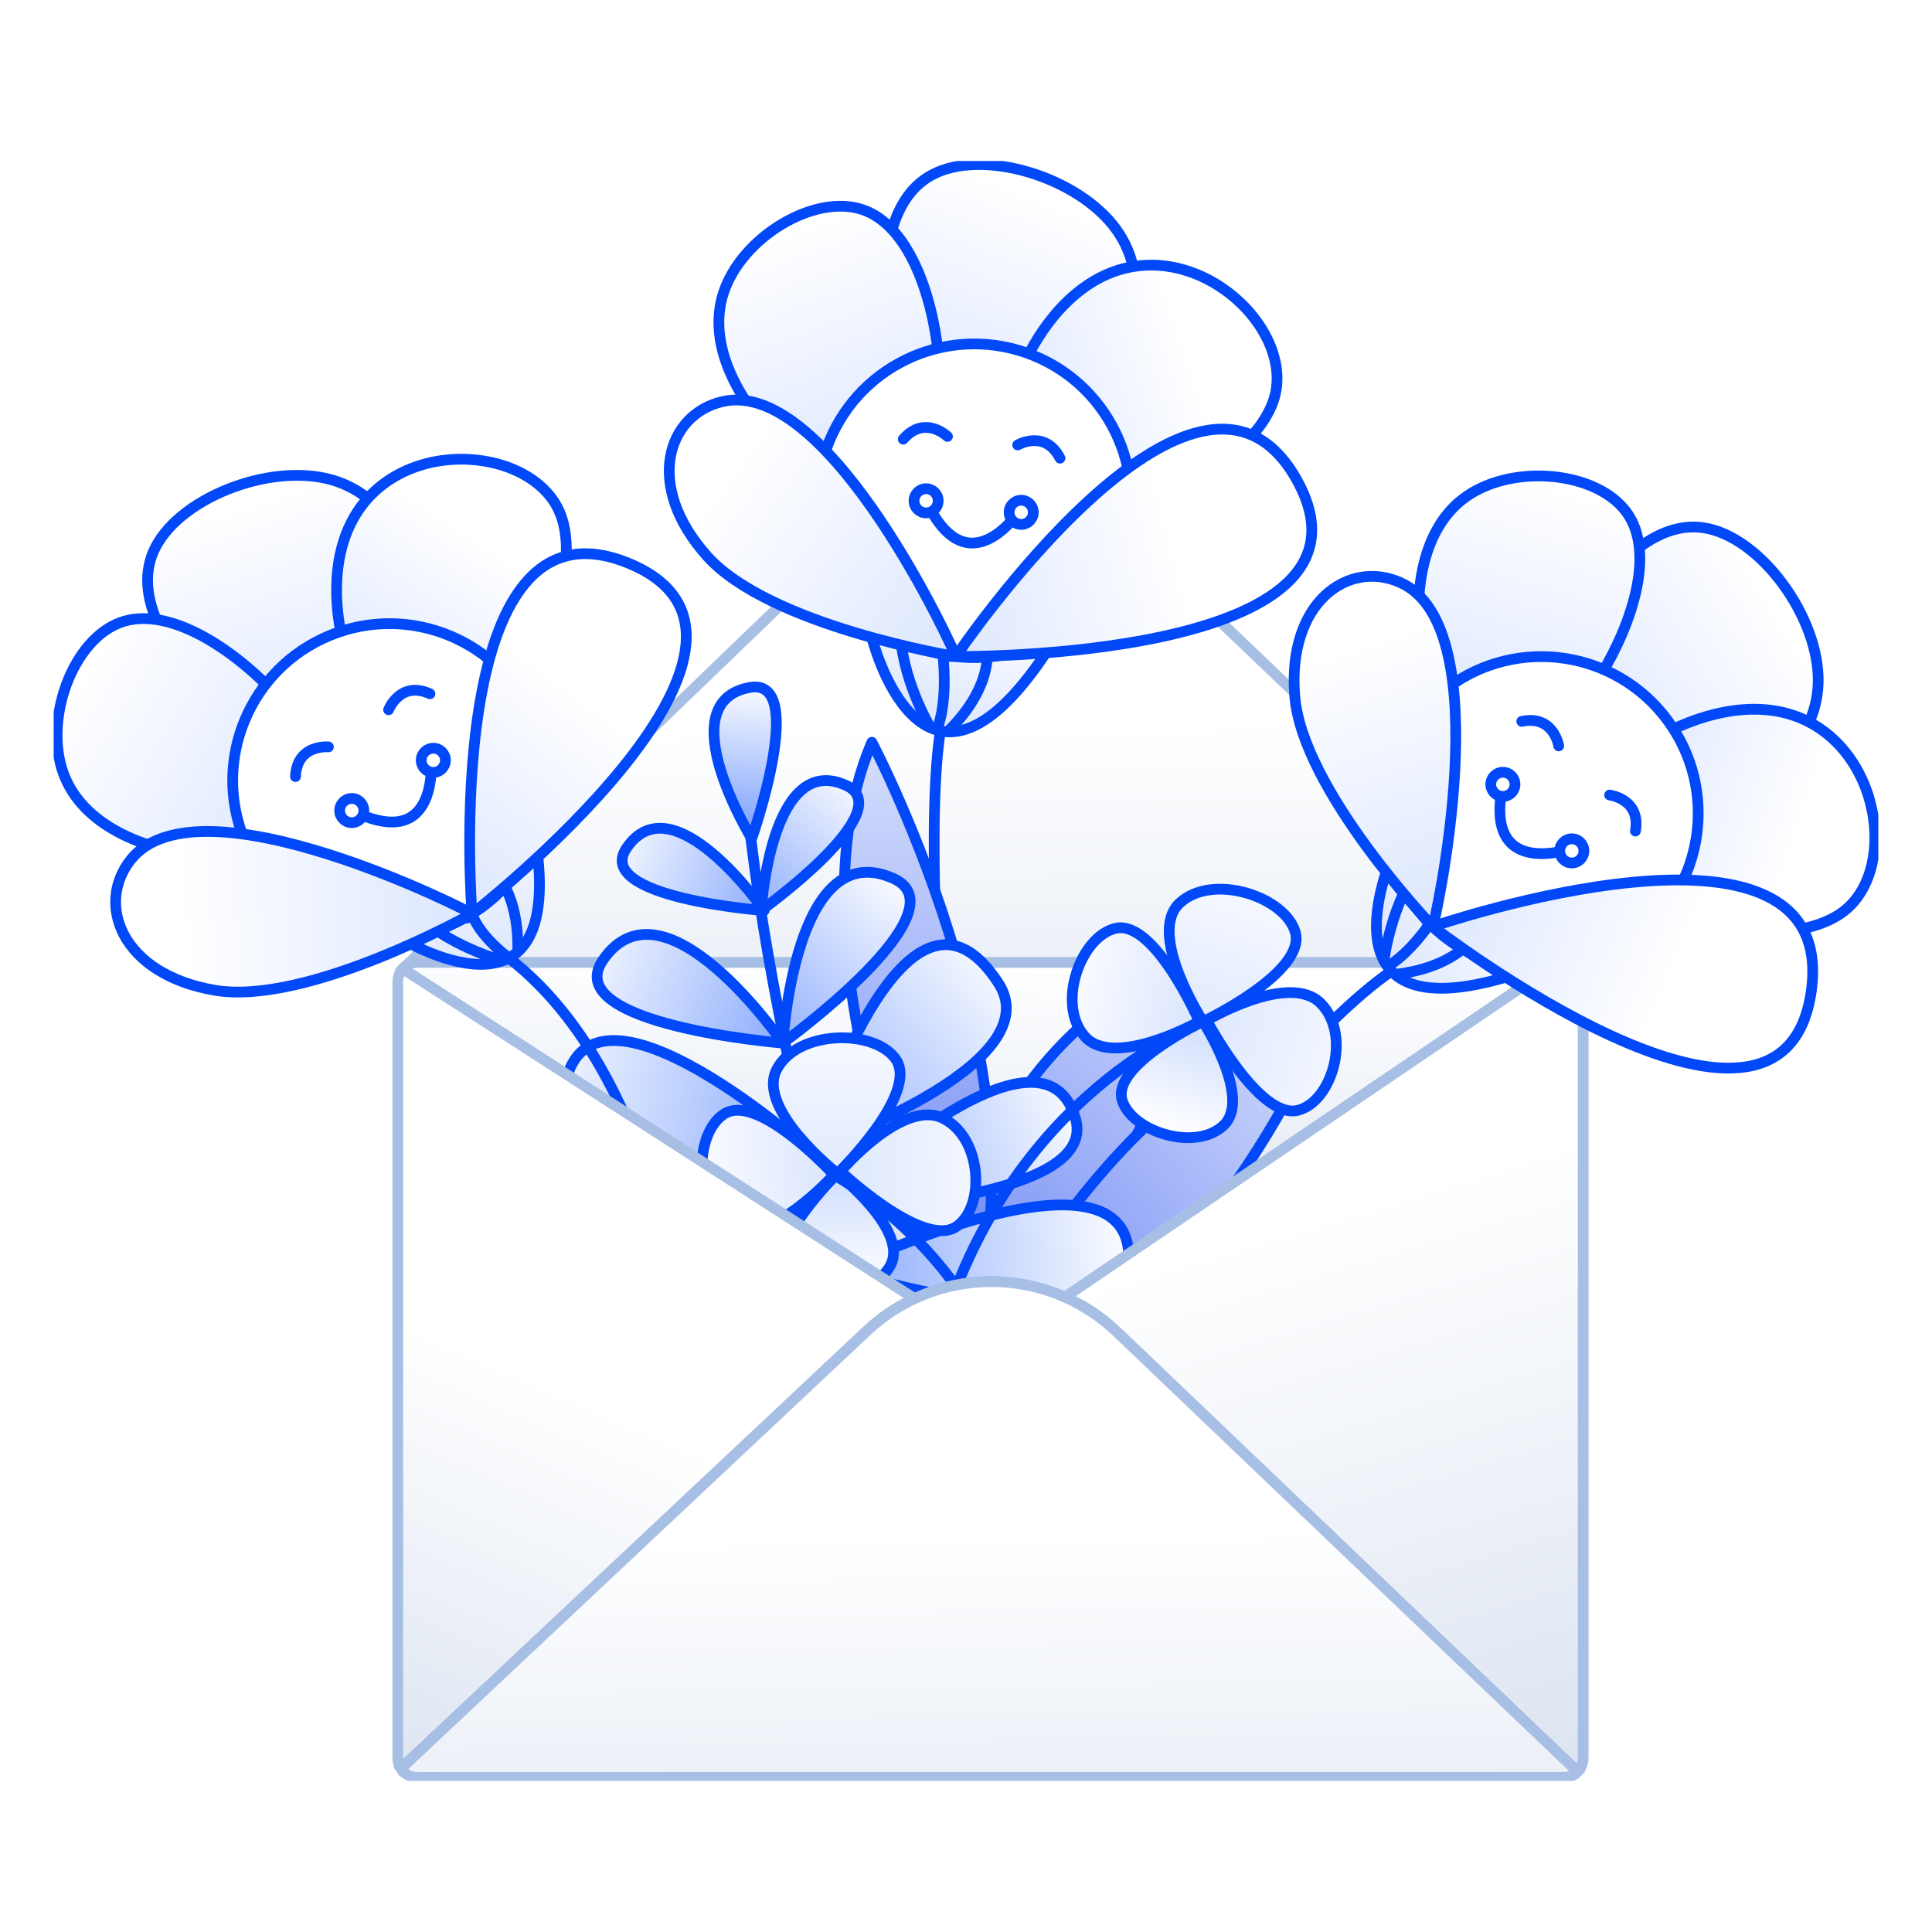<svg width="180" height="180" viewBox="0 0 180 180" fill="none" xmlns="http://www.w3.org/2000/svg">
<rect width="180" height="180" fill="white"/>
<g clip-path="url(#clip0_956_3)">
<path d="M146.975 89.692C146.649 90.018 146.2 90.22 145.712 90.22H38.853C38.228 90.22 37.85 90.76 37.525 90.265L80.682 48.703C82.05 47.401 83.58 46.372 85.208 45.617C89.629 43.553 94.754 43.507 99.207 45.473C100.933 46.235 102.561 47.303 104.006 48.67L146.975 89.692V89.692Z" fill="url(#paint0_linear_956_3)" stroke="#A8BFE5" stroke-miterlimit="10"/>
<path d="M145.152 89.666L99.207 120.85C94.754 118.883 89.629 118.929 85.208 120.993L37.525 90.266C37.85 89.894 38.326 89.666 38.853 89.666H145.152Z" fill="url(#paint1_linear_956_3)" stroke="#A8BFE5" stroke-miterlimit="10"/>
<path d="M151.82 85.141L145.152 89.666" stroke="#A3AFC6" stroke-miterlimit="10"/>
<path d="M85.208 120.993L92.279 125.551L99.207 120.85" stroke="#A3AFC6" stroke-miterlimit="10"/>
<path d="M90.775 130.89C90.775 130.89 84.413 75.875 88.275 65.275" stroke="#0148F9" stroke-miterlimit="10"/>
<path d="M81.229 59.395C81.229 59.395 85.859 78.193 97.449 60.821Z" fill="url(#paint2_linear_956_3)"/>
<path d="M81.229 59.395C81.229 59.395 85.859 78.193 97.449 60.821" stroke="#0148F9" stroke-miterlimit="10"/>
<path d="M91.915 60.098C91.915 60.098 92.833 63.718 88.275 68.185" stroke="#0148F9" stroke-miterlimit="10"/>
<path d="M86.705 67.808C86.705 67.808 83.905 63.269 83.814 58.138" stroke="#0148F9" stroke-miterlimit="10"/>
<path d="M87.617 59.395C87.617 59.395 88.613 64.435 87.285 68.022" stroke="#0148F9" stroke-miterlimit="10"/>
<path d="M90.918 45.428C84.263 43.761 78.058 21.036 86.809 16.302C91.524 13.756 100.49 16.465 104.026 21.414C110.693 30.751 97.325 47.03 90.918 45.428V45.428Z" fill="url(#paint3_linear_956_3)" stroke="#0148F9" stroke-miterlimit="10"/>
<path d="M95.033 47.049C91.055 42.941 94.897 29.612 102.671 25.776C111.084 21.629 120.571 30.341 118.754 36.969C116.723 44.373 99.826 51.991 95.033 47.049V47.049Z" fill="url(#paint4_linear_956_3)" stroke="#0148F9" stroke-miterlimit="10"/>
<path d="M84.335 46.6C79.445 48.853 64.215 36.957 67.412 27.261C69.105 22.117 75.844 18.008 80.363 19.532C88.646 22.332 89.642 44.152 84.335 46.6Z" fill="url(#paint5_linear_956_3)" stroke="#0148F9" stroke-miterlimit="10"/>
<path d="M104.8 50.754C102.534 58.496 94.421 62.944 86.679 60.678C78.937 58.412 74.49 50.298 76.756 42.556C79.022 34.814 87.135 30.367 94.877 32.633C102.619 34.899 107.066 43.012 104.8 50.754V50.754Z" fill="white" stroke="#0148F9" stroke-miterlimit="10"/>
<path d="M89.049 61.166C89.049 61.166 71.716 58.353 65.862 51.796C60.008 45.239 62.144 38.591 67.34 37.406C77.381 35.12 89.206 61.264 89.049 61.166Z" fill="url(#paint6_linear_956_3)" stroke="#0148F9" stroke-miterlimit="10"/>
<path d="M89.049 61.166C89.049 61.166 111.507 27.893 120.838 44.744C130.162 61.596 89.049 61.166 89.049 61.166Z" fill="url(#paint7_linear_956_3)" stroke="#0148F9" stroke-miterlimit="10"/>
<path d="M88.275 40.662C88.275 40.662 86.152 38.617 84.153 40.916" stroke="#0148F9" stroke-miterlimit="10" stroke-linecap="round"/>
<path d="M94.812 41.456C94.812 41.456 97.365 39.978 98.758 42.687" stroke="#0148F9" stroke-miterlimit="10" stroke-linecap="round"/>
<path d="M95.196 47.31C95.196 47.31 90.26 55.123 86.282 46.652" stroke="#0148F9" stroke-miterlimit="10"/>
<path d="M86.282 47.785C86.904 47.785 87.409 47.281 87.409 46.658C87.409 46.036 86.904 45.532 86.282 45.532C85.66 45.532 85.156 46.036 85.156 46.658C85.156 47.281 85.66 47.785 86.282 47.785Z" fill="white" stroke="#0148F9" stroke-miterlimit="10"/>
<path d="M95.144 48.859C95.766 48.859 96.27 48.355 96.27 47.733C96.27 47.111 95.766 46.606 95.144 46.606C94.522 46.606 94.018 47.111 94.018 47.733C94.018 48.355 94.522 48.859 95.144 48.859Z" fill="white" stroke="#0148F9" stroke-miterlimit="10"/>
<path d="M88.678 129.386C88.678 129.386 83.957 98.489 114.841 87.368C114.841 87.368 103.511 115.4 88.678 129.386Z" fill="url(#paint8_linear_956_3)" stroke="#0148F9" stroke-linejoin="round"/>
<path d="M89.343 130.311C89.343 130.311 101.727 100.86 123.664 94.641C123.664 94.641 112.439 123.942 89.343 130.311Z" fill="url(#paint9_linear_956_3)" stroke="#0148F9" stroke-linejoin="round"/>
<path d="M89.57 124.958C89.57 124.958 72.27 90.116 81.229 69.156C81.229 69.156 99.142 103.002 89.57 124.958Z" fill="url(#paint10_linear_956_3)" stroke="#0148F9" stroke-linejoin="round"/>
<path d="M75.467 107.072C75.467 107.072 98.1 99.369 93.008 91.575C84.237 78.135 75.467 107.072 75.467 107.072Z" fill="url(#paint11_linear_956_3)" stroke="#0148F9" stroke-linejoin="round"/>
<path d="M72.94 97.168C72.94 97.168 89.928 84.855 83.235 81.846C74.021 77.705 72.94 97.168 72.94 97.168Z" fill="url(#paint12_linear_956_3)" stroke="#0148F9" stroke-linejoin="round"/>
<path d="M70.915 84.816C70.915 84.816 83.925 75.498 78.826 73.173C71.814 69.976 70.915 84.816 70.915 84.816Z" fill="url(#paint13_linear_956_3)" stroke="#0148F9" stroke-linecap="round" stroke-linejoin="round"/>
<path d="M76.782 112.743C76.782 112.743 102.398 112.157 100.217 104.278C97.124 93.111 76.782 112.743 76.782 112.743V112.743Z" fill="url(#paint14_linear_956_3)" stroke="#0148F9" stroke-linejoin="round"/>
<path d="M78.371 118.375C78.371 118.375 104.748 126.384 105.165 117.601C105.758 105.151 78.371 118.375 78.371 118.375Z" fill="url(#paint15_linear_956_3)" stroke="#0148F9" stroke-linejoin="round"/>
<path d="M77.023 112.977C77.023 112.977 53.816 123.845 52.267 115.823C50.066 104.447 77.023 112.977 77.023 112.977V112.977Z" fill="url(#paint16_linear_956_3)" stroke="#0148F9" stroke-linejoin="round"/>
<path d="M78.11 118.727C78.11 118.727 58.055 137.636 53.771 129.953C47.702 119.066 78.11 118.727 78.11 118.727Z" fill="url(#paint17_linear_956_3)" stroke="#0148F9" stroke-linejoin="round"/>
<path d="M75.467 107.247C75.467 107.247 52.136 112.45 52.423 103.145C52.918 87.101 75.467 107.247 75.467 107.247Z" fill="url(#paint18_linear_956_3)" stroke="#0148F9" stroke-linejoin="round"/>
<path d="M72.94 97.181C72.94 97.181 52.026 95.507 56.173 89.452C61.884 81.124 72.94 97.181 72.94 97.181Z" fill="url(#paint19_linear_956_3)" stroke="#0148F9" stroke-linejoin="round"/>
<path d="M71.195 84.835C71.195 84.835 55.236 83.65 58.374 79.014C62.698 72.633 71.195 84.835 71.195 84.835Z" fill="url(#paint20_linear_956_3)" stroke="#0148F9" stroke-linecap="round" stroke-linejoin="round"/>
<path d="M81.438 128.924C81.438 128.924 70.485 95.696 69.04 67.71" stroke="#0148F9" stroke-miterlimit="10"/>
<path d="M70.036 78.128C70.036 78.128 75.336 63.028 69.834 64.051C62.261 65.457 70.036 78.128 70.036 78.128Z" fill="url(#paint21_linear_956_3)" stroke="#0148F9" stroke-linecap="round" stroke-linejoin="round"/>
<path d="M37.056 87.27C37.056 87.27 53.458 97.558 49.701 77.015Z" fill="url(#paint22_linear_956_3)"/>
<path d="M37.056 87.27C37.056 87.27 53.458 97.558 49.701 77.015" stroke="#0148F9" stroke-miterlimit="10"/>
<path d="M45.227 80.349C45.227 80.349 48.405 82.315 48.236 88.69" stroke="#0148F9" stroke-miterlimit="10"/>
<path d="M46.843 89.51C46.843 89.51 41.672 88.195 38.039 84.575" stroke="#0148F9" stroke-miterlimit="10"/>
<path d="M35.63 71.662C29.386 74.508 10.372 60.599 14.273 51.438C16.369 46.509 25.068 43.038 30.922 44.712C41.959 47.857 41.64 68.921 35.63 71.662V71.662Z" fill="url(#paint23_linear_956_3)" stroke="#0148F9" stroke-miterlimit="10"/>
<path d="M39.862 70.367C34.191 69.637 28.89 56.81 32.583 48.97C36.574 40.479 49.428 41.384 52.136 47.707C55.157 54.759 46.686 71.252 39.862 70.367Z" fill="url(#paint24_linear_956_3)" stroke="#0148F9" stroke-miterlimit="10"/>
<path d="M31.215 76.683C28.793 81.488 9.473 81.677 5.925 72.105C4.043 67.026 6.758 59.61 11.238 57.989C19.462 55.013 33.839 71.461 31.209 76.683H31.215Z" fill="url(#paint25_linear_956_3)" stroke="#0148F9" stroke-miterlimit="10"/>
<path d="M49.812 67.183C52.865 74.651 49.284 83.181 41.822 86.235C34.353 89.289 25.824 85.714 22.77 78.246C19.716 70.777 23.291 62.247 30.759 59.193C38.228 56.139 46.758 59.714 49.812 67.183Z" fill="white" stroke="#0148F9" stroke-miterlimit="10"/>
<path d="M43.977 85.135C43.977 85.135 28.663 93.736 20.002 92.258C11.336 90.78 8.868 84.249 12.195 80.082C18.622 72.034 44.16 85.115 43.977 85.141V85.135Z" fill="url(#paint26_linear_956_3)" stroke="#0148F9" stroke-miterlimit="10"/>
<path d="M43.977 85.141C43.977 85.141 40.813 45.122 58.602 52.493C76.398 59.864 43.977 85.141 43.977 85.141V85.141Z" fill="url(#paint27_linear_956_3)" stroke="#0148F9" stroke-miterlimit="10"/>
<path d="M30.596 69.585C30.596 69.585 27.66 69.312 27.529 72.353" stroke="#0148F9" stroke-miterlimit="10" stroke-linecap="round"/>
<path d="M36.203 66.128C36.203 66.128 37.277 63.38 40.058 64.637" stroke="#0148F9" stroke-miterlimit="10" stroke-linecap="round"/>
<path d="M40.149 70.471C40.149 70.471 41.158 79.659 32.765 75.511" stroke="#0148F9" stroke-miterlimit="10"/>
<path d="M32.771 76.644C33.393 76.644 33.898 76.139 33.898 75.517C33.898 74.895 33.393 74.391 32.771 74.391C32.149 74.391 31.645 74.895 31.645 75.517C31.645 76.139 32.149 76.644 32.771 76.644Z" fill="white" stroke="#0148F9" stroke-miterlimit="10"/>
<path d="M40.37 71.962C40.992 71.962 41.497 71.458 41.497 70.835C41.497 70.213 40.992 69.709 40.37 69.709C39.748 69.709 39.244 70.213 39.244 70.835C39.244 71.458 39.748 71.962 40.37 71.962Z" fill="white" stroke="#0148F9" stroke-miterlimit="10"/>
<path d="M64.58 131.952C64.58 131.952 63.596 101.83 47.409 89.256C44.388 86.912 43.977 85.135 43.977 85.135" stroke="#0148F9" stroke-miterlimit="10"/>
<path d="M112.087 95.182C112.087 95.182 106.819 87.049 109.892 84.151C112.907 81.312 119.673 83.494 120.669 86.821C121.795 90.578 112.087 95.182 112.087 95.182Z" fill="url(#paint28_linear_956_3)" stroke="#0148F9" stroke-miterlimit="10"/>
<path d="M112.426 95.071C112.426 95.071 120.116 90.5 123.059 93.489C125.95 96.425 124.114 102.65 120.923 103.445C117.316 104.337 112.426 95.071 112.426 95.071V95.071Z" fill="url(#paint29_linear_956_3)" stroke="#0148F9" stroke-miterlimit="10"/>
<path d="M112.074 95.169C112.074 95.169 116.69 102.305 114.001 104.845C111.358 107.339 105.419 105.418 104.547 102.501C103.557 99.206 112.074 95.169 112.074 95.169V95.169Z" fill="url(#paint30_linear_956_3)" stroke="#0148F9" stroke-miterlimit="10"/>
<path d="M111.735 95.175C111.735 95.175 103.746 99.648 101.05 96.549C98.4 93.508 100.705 87.225 103.941 86.489C107.587 85.662 111.735 95.169 111.735 95.169V95.175Z" fill="url(#paint31_linear_956_3)" stroke="#0148F9" stroke-miterlimit="10"/>
<path d="M112.074 95.169C112.074 95.169 93.861 101.687 87.285 125.362" stroke="#0148F9" stroke-miterlimit="10"/>
<path d="M78.026 109.344C78.026 109.344 70.407 103.353 72.374 99.622C74.301 95.957 81.418 95.833 83.437 98.659C85.716 101.849 78.026 109.35 78.026 109.35V109.344Z" fill="url(#paint32_linear_956_3)" stroke="#0148F9" stroke-miterlimit="10"/>
<path d="M78.312 109.136C78.312 109.136 84.107 102.318 87.865 104.193C91.55 106.03 91.83 112.521 89.063 114.306C85.944 116.318 78.312 109.136 78.312 109.136V109.136Z" fill="url(#paint33_linear_956_3)" stroke="#0148F9" stroke-miterlimit="10"/>
<path d="M78.013 109.344C78.013 109.344 84.693 114.599 82.968 117.874C81.275 121.091 75.037 121.195 73.266 118.72C71.267 115.921 78.013 109.344 78.013 109.344Z" fill="url(#paint34_linear_956_3)" stroke="#0148F9" stroke-miterlimit="10"/>
<path d="M77.694 109.455C77.694 109.455 71.586 116.272 68.031 114.214C64.541 112.196 64.684 105.502 67.503 103.764C70.687 101.797 77.694 109.455 77.694 109.455Z" fill="url(#paint35_linear_956_3)" stroke="#0148F9" stroke-miterlimit="10"/>
<path d="M77.694 109.455C77.694 109.455 92.995 117.744 94.623 134.27" stroke="#0148F9" stroke-miterlimit="10"/>
<path d="M85.208 120.993C83.58 121.748 82.05 122.777 80.682 124.079L37.349 164.776C37.166 164.496 37.062 164.157 37.062 163.799V91.457C37.062 91.001 37.238 90.584 37.525 90.265L85.208 120.993Z" fill="url(#paint36_linear_956_3)" stroke="#A8BFE5" stroke-miterlimit="10"/>
<path d="M147.502 91.457V163.799C147.502 164.294 147.301 164.743 146.975 165.069L104.006 124.047C102.561 122.679 100.933 121.612 99.207 120.85L145.152 89.666H145.712C146.695 89.666 147.502 90.474 147.502 91.457V91.457Z" fill="url(#paint37_linear_956_3)" stroke="#A8BFE5" stroke-miterlimit="10"/>
<path d="M37.349 164.776L80.682 124.079C82.05 122.777 83.58 121.748 85.208 120.993C89.629 118.929 94.754 118.883 99.207 120.85C100.933 121.611 102.561 122.679 104.006 124.047L146.975 165.069" fill="url(#paint38_linear_956_3)"/>
<path d="M37.349 164.776L80.682 124.079C82.05 122.777 83.58 121.748 85.208 120.993C89.629 118.929 94.754 118.883 99.207 120.85C100.933 121.611 102.561 122.679 104.006 124.047L146.975 165.069" stroke="#A1B5D6" stroke-miterlimit="10"/>
<path d="M124.114 95.156C126.113 93.215 127.988 91.607 129.635 90.48C130.723 89.732 131.719 89.198 132.591 88.911" stroke="#0148F9" stroke-miterlimit="10"/>
<path d="M129.785 79.522C129.785 79.522 121.906 97.207 141.72 90.597Z" fill="url(#paint39_linear_956_3)"/>
<path d="M129.785 79.522C129.785 79.522 121.906 97.207 141.72 90.597" stroke="#0148F9" stroke-miterlimit="10"/>
<path d="M137.788 86.632C137.788 86.632 136.29 90.051 129.954 90.786" stroke="#0148F9" stroke-miterlimit="10"/>
<path d="M128.945 89.523C128.945 89.523 129.518 84.216 132.591 80.114" stroke="#0148F9" stroke-miterlimit="10"/>
<path d="M134.825 83.441C134.825 83.441 132.52 88.032 129.271 90.05" stroke="#0148F9" stroke-miterlimit="10"/>
<path d="M144.462 74.892C140.158 69.553 148.896 47.674 158.735 49.172C164.028 49.979 169.557 57.546 169.394 63.627C169.088 75.1 148.609 80.036 144.462 74.892V74.892Z" fill="url(#paint40_linear_956_3)" stroke="#0148F9" stroke-miterlimit="10"/>
<path d="M146.767 78.662C146.063 72.991 157.165 64.663 165.682 66.284C174.896 68.042 177.221 80.713 171.771 84.907C165.689 89.588 147.613 85.486 146.767 78.656V78.662Z" fill="url(#paint41_linear_956_3)" stroke="#0148F9" stroke-miterlimit="10"/>
<path d="M138.504 71.864C133.242 70.718 128.255 52.05 136.648 46.235C141.102 43.149 148.954 43.93 151.644 47.87C156.573 55.097 144.214 73.108 138.504 71.864Z" fill="url(#paint42_linear_956_3)" stroke="#0148F9" stroke-miterlimit="10"/>
<path d="M152.327 87.511C145.855 92.329 136.7 90.982 131.882 84.509C127.063 78.037 128.411 68.882 134.883 64.063C141.356 59.245 150.511 60.593 155.329 67.065C160.148 73.537 158.8 82.693 152.327 87.511V87.511Z" fill="white" stroke="#0148F9" stroke-miterlimit="10"/>
<path d="M133.49 86.326C133.49 86.326 121.353 73.635 120.63 64.877C119.907 56.12 125.618 52.095 130.482 54.283C139.878 58.509 133.555 86.495 133.49 86.326V86.326Z" fill="url(#paint43_linear_956_3)" stroke="#0148F9" stroke-miterlimit="10"/>
<path d="M133.483 86.326C133.483 86.326 171.458 73.303 168.749 92.369C166.04 111.434 133.483 86.326 133.483 86.326Z" fill="url(#paint44_linear_956_3)" stroke="#0148F9" stroke-miterlimit="10"/>
<path d="M145.224 69.494C145.224 69.494 144.761 66.584 141.779 67.209" stroke="#0148F9" stroke-miterlimit="10" stroke-linecap="round"/>
<path d="M149.964 74.072C149.964 74.072 152.894 74.43 152.367 77.431" stroke="#0148F9" stroke-miterlimit="10" stroke-linecap="round"/>
<path d="M146.741 78.968C146.741 78.968 138.094 82.23 140.021 73.075" stroke="#0148F9" stroke-miterlimit="10"/>
<path d="M140.021 74.202C140.643 74.202 141.147 73.697 141.147 73.075C141.147 72.453 140.643 71.949 140.021 71.949C139.399 71.949 138.894 72.453 138.894 73.075C138.894 73.697 139.399 74.202 140.021 74.202Z" fill="white" stroke="#0148F9" stroke-miterlimit="10"/>
<path d="M146.441 80.401C147.063 80.401 147.568 79.896 147.568 79.274C147.568 78.652 147.063 78.148 146.441 78.148C145.819 78.148 145.315 78.652 145.315 79.274C145.315 79.896 145.819 80.401 146.441 80.401Z" fill="white" stroke="#0148F9" stroke-miterlimit="10"/>
<path d="M146.975 165.069C146.649 165.394 146.2 165.596 145.712 165.596H38.853C38.228 165.596 37.674 165.27 37.349 164.776L80.682 124.079C82.05 122.777 83.58 121.748 85.208 120.993C89.629 118.929 94.754 118.883 99.207 120.85C100.933 121.611 102.561 122.679 104.006 124.047L146.975 165.069V165.069Z" fill="url(#paint45_linear_956_3)" stroke="#A8BFE5" stroke-miterlimit="10"/>
</g>
<defs>
<linearGradient id="paint0_linear_956_3" x1="92.585" y1="113.042" x2="91.927" y2="67.697" gradientUnits="userSpaceOnUse">
<stop stop-color="#D8E1EF"/>
<stop offset="1" stop-color="white"/>
</linearGradient>
<linearGradient id="paint1_linear_956_3" x1="89.655" y1="140" x2="91.335" y2="90.025" gradientUnits="userSpaceOnUse">
<stop offset="0.42" stop-color="#D8E1EF"/>
<stop offset="1" stop-color="white"/>
</linearGradient>
<linearGradient id="paint2_linear_956_3" x1="85.703" y1="69.26" x2="91.315" y2="55.143" gradientUnits="userSpaceOnUse">
<stop stop-color="#D6E2FE"/>
<stop offset="1" stop-color="white"/>
</linearGradient>
<linearGradient id="paint3_linear_956_3" x1="87.415" y1="43.895" x2="97.215" y2="18.599" gradientUnits="userSpaceOnUse">
<stop stop-color="#D6E2FE"/>
<stop offset="1" stop-color="white"/>
</linearGradient>
<linearGradient id="paint4_linear_956_3" x1="90.587" y1="41.106" x2="111.173" y2="34.27" gradientUnits="userSpaceOnUse">
<stop stop-color="#D6E2FE"/>
<stop offset="1" stop-color="white"/>
</linearGradient>
<linearGradient id="paint5_linear_956_3" x1="83.861" y1="48.908" x2="73.596" y2="21.511" gradientUnits="userSpaceOnUse">
<stop stop-color="#D6E2FE"/>
<stop offset="1" stop-color="white"/>
</linearGradient>
<linearGradient id="paint6_linear_956_3" x1="93.228" y1="62.363" x2="67.851" y2="44.309" gradientUnits="userSpaceOnUse">
<stop stop-color="#D6E2FE"/>
<stop offset="1" stop-color="white"/>
</linearGradient>
<linearGradient id="paint7_linear_956_3" x1="83.2" y1="56.627" x2="109.184" y2="50.007" gradientUnits="userSpaceOnUse">
<stop stop-color="#D6E2FE"/>
<stop offset="1" stop-color="white"/>
</linearGradient>
<linearGradient id="paint8_linear_956_3" x1="84.158" y1="127.509" x2="118.491" y2="79.525" gradientUnits="userSpaceOnUse">
<stop stop-color="#617DF4"/>
<stop offset="1" stop-color="#E9EFFD"/>
</linearGradient>
<linearGradient id="paint9_linear_956_3" x1="87.56" y1="129.981" x2="131.115" y2="90.184" gradientUnits="userSpaceOnUse">
<stop stop-color="#617DF4"/>
<stop offset="1" stop-color="#E9EFFD"/>
</linearGradient>
<linearGradient id="paint10_linear_956_3" x1="87.313" y1="126.348" x2="83.271" y2="59.328" gradientUnits="userSpaceOnUse">
<stop stop-color="#617DF4"/>
<stop offset="1" stop-color="#E9EFFD"/>
</linearGradient>
<linearGradient id="paint11_linear_956_3" x1="71.755" y1="108.107" x2="94.206" y2="88.651" gradientUnits="userSpaceOnUse">
<stop stop-color="#7FA3FC"/>
<stop offset="1" stop-color="white"/>
</linearGradient>
<linearGradient id="paint12_linear_956_3" x1="68.89" y1="98.574" x2="84.016" y2="80.922" gradientUnits="userSpaceOnUse">
<stop stop-color="#7FA3FC"/>
<stop offset="1" stop-color="white"/>
</linearGradient>
<linearGradient id="paint13_linear_956_3" x1="67.972" y1="85.59" x2="79.979" y2="71.897" gradientUnits="userSpaceOnUse">
<stop stop-color="#7FA3FC"/>
<stop offset="1" stop-color="white"/>
</linearGradient>
<linearGradient id="paint14_linear_956_3" x1="76.04" y1="112.769" x2="101.74" y2="102.683" gradientUnits="userSpaceOnUse">
<stop stop-color="#7FA3FC"/>
<stop offset="1" stop-color="white"/>
</linearGradient>
<linearGradient id="paint15_linear_956_3" x1="75.46" y1="119.228" x2="106.083" y2="116.227" gradientUnits="userSpaceOnUse">
<stop stop-color="#7FA3FC"/>
<stop offset="1" stop-color="white"/>
</linearGradient>
<linearGradient id="paint16_linear_956_3" x1="79.23" y1="113.759" x2="44.889" y2="114.722" gradientUnits="userSpaceOnUse">
<stop stop-color="#7FA3FC"/>
<stop offset="1" stop-color="white"/>
</linearGradient>
<linearGradient id="paint17_linear_956_3" x1="80.344" y1="119.417" x2="52.364" y2="128.781" gradientUnits="userSpaceOnUse">
<stop stop-color="#7FA3FC"/>
<stop offset="1" stop-color="white"/>
</linearGradient>
<linearGradient id="paint18_linear_956_3" x1="78.084" y1="106.883" x2="48.067" y2="100.514" gradientUnits="userSpaceOnUse">
<stop stop-color="#7FA3FC"/>
<stop offset="1" stop-color="white"/>
</linearGradient>
<linearGradient id="paint19_linear_956_3" x1="75.727" y1="96.458" x2="52.67" y2="87.935" gradientUnits="userSpaceOnUse">
<stop stop-color="#7FA3FC"/>
<stop offset="1" stop-color="white"/>
</linearGradient>
<linearGradient id="paint20_linear_956_3" x1="73.669" y1="84.418" x2="56.258" y2="78.057" gradientUnits="userSpaceOnUse">
<stop stop-color="#7FA3FC"/>
<stop offset="1" stop-color="white"/>
</linearGradient>
<linearGradient id="paint21_linear_956_3" x1="68.617" y1="77.256" x2="69.815" y2="63.452" gradientUnits="userSpaceOnUse">
<stop stop-color="#7FA3FC"/>
<stop offset="1" stop-color="white"/>
</linearGradient>
<linearGradient id="paint22_linear_956_3" x1="47.134" y1="91.242" x2="41.348" y2="77.196" gradientUnits="userSpaceOnUse">
<stop stop-color="#D6E2FE"/>
<stop offset="1" stop-color="white"/>
</linearGradient>
<linearGradient id="paint23_linear_956_3" x1="31.942" y1="72.638" x2="23.841" y2="46.747" gradientUnits="userSpaceOnUse">
<stop stop-color="#D6E2FE"/>
<stop offset="1" stop-color="white"/>
</linearGradient>
<linearGradient id="paint24_linear_956_3" x1="32.678" y1="68.483" x2="44.518" y2="50.308" gradientUnits="userSpaceOnUse">
<stop stop-color="#D6E2FE"/>
<stop offset="1" stop-color="white"/>
</linearGradient>
<linearGradient id="paint25_linear_956_3" x1="32.281" y1="78.776" x2="7.178" y2="63.747" gradientUnits="userSpaceOnUse">
<stop stop-color="#D6E2FE"/>
<stop offset="1" stop-color="white"/>
</linearGradient>
<linearGradient id="paint26_linear_956_3" x1="47.991" y1="83.462" x2="16.893" y2="85.157" gradientUnits="userSpaceOnUse">
<stop stop-color="#D6E2FE"/>
<stop offset="1" stop-color="white"/>
</linearGradient>
<linearGradient id="paint27_linear_956_3" x1="36.574" y1="85.225" x2="52.77" y2="63.855" gradientUnits="userSpaceOnUse">
<stop stop-color="#D6E2FE"/>
<stop offset="1" stop-color="white"/>
</linearGradient>
<linearGradient id="paint28_linear_956_3" x1="109.741" y1="101.402" x2="118.011" y2="77.888" gradientUnits="userSpaceOnUse">
<stop stop-color="#D6E2FE"/>
<stop offset="1" stop-color="white"/>
</linearGradient>
<linearGradient id="paint29_linear_956_3" x1="107.029" y1="94.415" x2="132.118" y2="101.066" gradientUnits="userSpaceOnUse">
<stop stop-color="#D6E2FE"/>
<stop offset="1" stop-color="white"/>
</linearGradient>
<linearGradient id="paint30_linear_956_3" x1="111.486" y1="96.591" x2="108.727" y2="105.346" gradientUnits="userSpaceOnUse">
<stop stop-color="#D6E2FE"/>
<stop offset="1" stop-color="white"/>
</linearGradient>
<linearGradient id="paint31_linear_956_3" x1="113.625" y1="94.331" x2="98.059" y2="90.641" gradientUnits="userSpaceOnUse">
<stop stop-color="#D6E2FE"/>
<stop offset="1" stop-color="white"/>
</linearGradient>
<linearGradient id="paint32_linear_956_3" x1="77.826" y1="115.995" x2="78.033" y2="91.07" gradientUnits="userSpaceOnUse">
<stop stop-color="#D6E2FE"/>
<stop offset="1" stop-color="white"/>
</linearGradient>
<linearGradient id="paint33_linear_956_3" x1="72.996" y1="110.263" x2="98.887" y2="108.428" gradientUnits="userSpaceOnUse">
<stop stop-color="#D6E2FE"/>
<stop offset="1" stop-color="white"/>
</linearGradient>
<linearGradient id="paint34_linear_956_3" x1="77.919" y1="110.867" x2="78.144" y2="120.044" gradientUnits="userSpaceOnUse">
<stop stop-color="#D6E2FE"/>
<stop offset="1" stop-color="white"/>
</linearGradient>
<linearGradient id="paint35_linear_956_3" x1="79.204" y1="108.045" x2="63.288" y2="109.598" gradientUnits="userSpaceOnUse">
<stop stop-color="#D6E2FE"/>
<stop offset="1" stop-color="white"/>
</linearGradient>
<linearGradient id="paint36_linear_956_3" x1="33.155" y1="170.336" x2="51.16" y2="128.969" gradientUnits="userSpaceOnUse">
<stop stop-color="#D8E1EF"/>
<stop offset="1" stop-color="white"/>
</linearGradient>
<linearGradient id="paint37_linear_956_3" x1="143.537" y1="173.006" x2="125.312" y2="112.522" gradientUnits="userSpaceOnUse">
<stop stop-color="#D8E1EF"/>
<stop offset="1" stop-color="white"/>
</linearGradient>
<linearGradient id="paint38_linear_956_3" x1="91.934" y1="171.723" x2="92.826" y2="145.222" gradientUnits="userSpaceOnUse">
<stop stop-color="#D8E1EF"/>
<stop offset="1" stop-color="white"/>
</linearGradient>
<linearGradient id="paint39_linear_956_3" x1="127.256" y1="90.056" x2="140.346" y2="82.358" gradientUnits="userSpaceOnUse">
<stop stop-color="#D6E2FE"/>
<stop offset="1" stop-color="white"/>
</linearGradient>
<linearGradient id="paint40_linear_956_3" x1="142.595" y1="71.556" x2="165.653" y2="57.276" gradientUnits="userSpaceOnUse">
<stop stop-color="#D6E2FE"/>
<stop offset="1" stop-color="white"/>
</linearGradient>
<linearGradient id="paint41_linear_956_3" x1="146.807" y1="71.241" x2="167.355" y2="78.189" gradientUnits="userSpaceOnUse">
<stop stop-color="#D6E2FE"/>
<stop offset="1" stop-color="white"/>
</linearGradient>
<linearGradient id="paint42_linear_956_3" x1="136.734" y1="73.421" x2="145.048" y2="45.369" gradientUnits="userSpaceOnUse">
<stop stop-color="#D6E2FE"/>
<stop offset="1" stop-color="white"/>
</linearGradient>
<linearGradient id="paint43_linear_956_3" x1="136.103" y1="89.803" x2="126.732" y2="60.099" gradientUnits="userSpaceOnUse">
<stop stop-color="#D6E2FE"/>
<stop offset="1" stop-color="white"/>
</linearGradient>
<linearGradient id="paint44_linear_956_3" x1="131.56" y1="79.178" x2="156.282" y2="89.555" gradientUnits="userSpaceOnUse">
<stop stop-color="#D6E2FE"/>
<stop offset="1" stop-color="white"/>
</linearGradient>
<linearGradient id="paint45_linear_956_3" x1="92.501" y1="188.419" x2="91.843" y2="143.073" gradientUnits="userSpaceOnUse">
<stop stop-color="#D8E1EF"/>
<stop offset="1" stop-color="white"/>
</linearGradient>
<clipPath id="clip0_956_3">
<rect width="170" height="150.922" fill="white" transform="translate(5 15)"/>
</clipPath>
</defs>
</svg>
